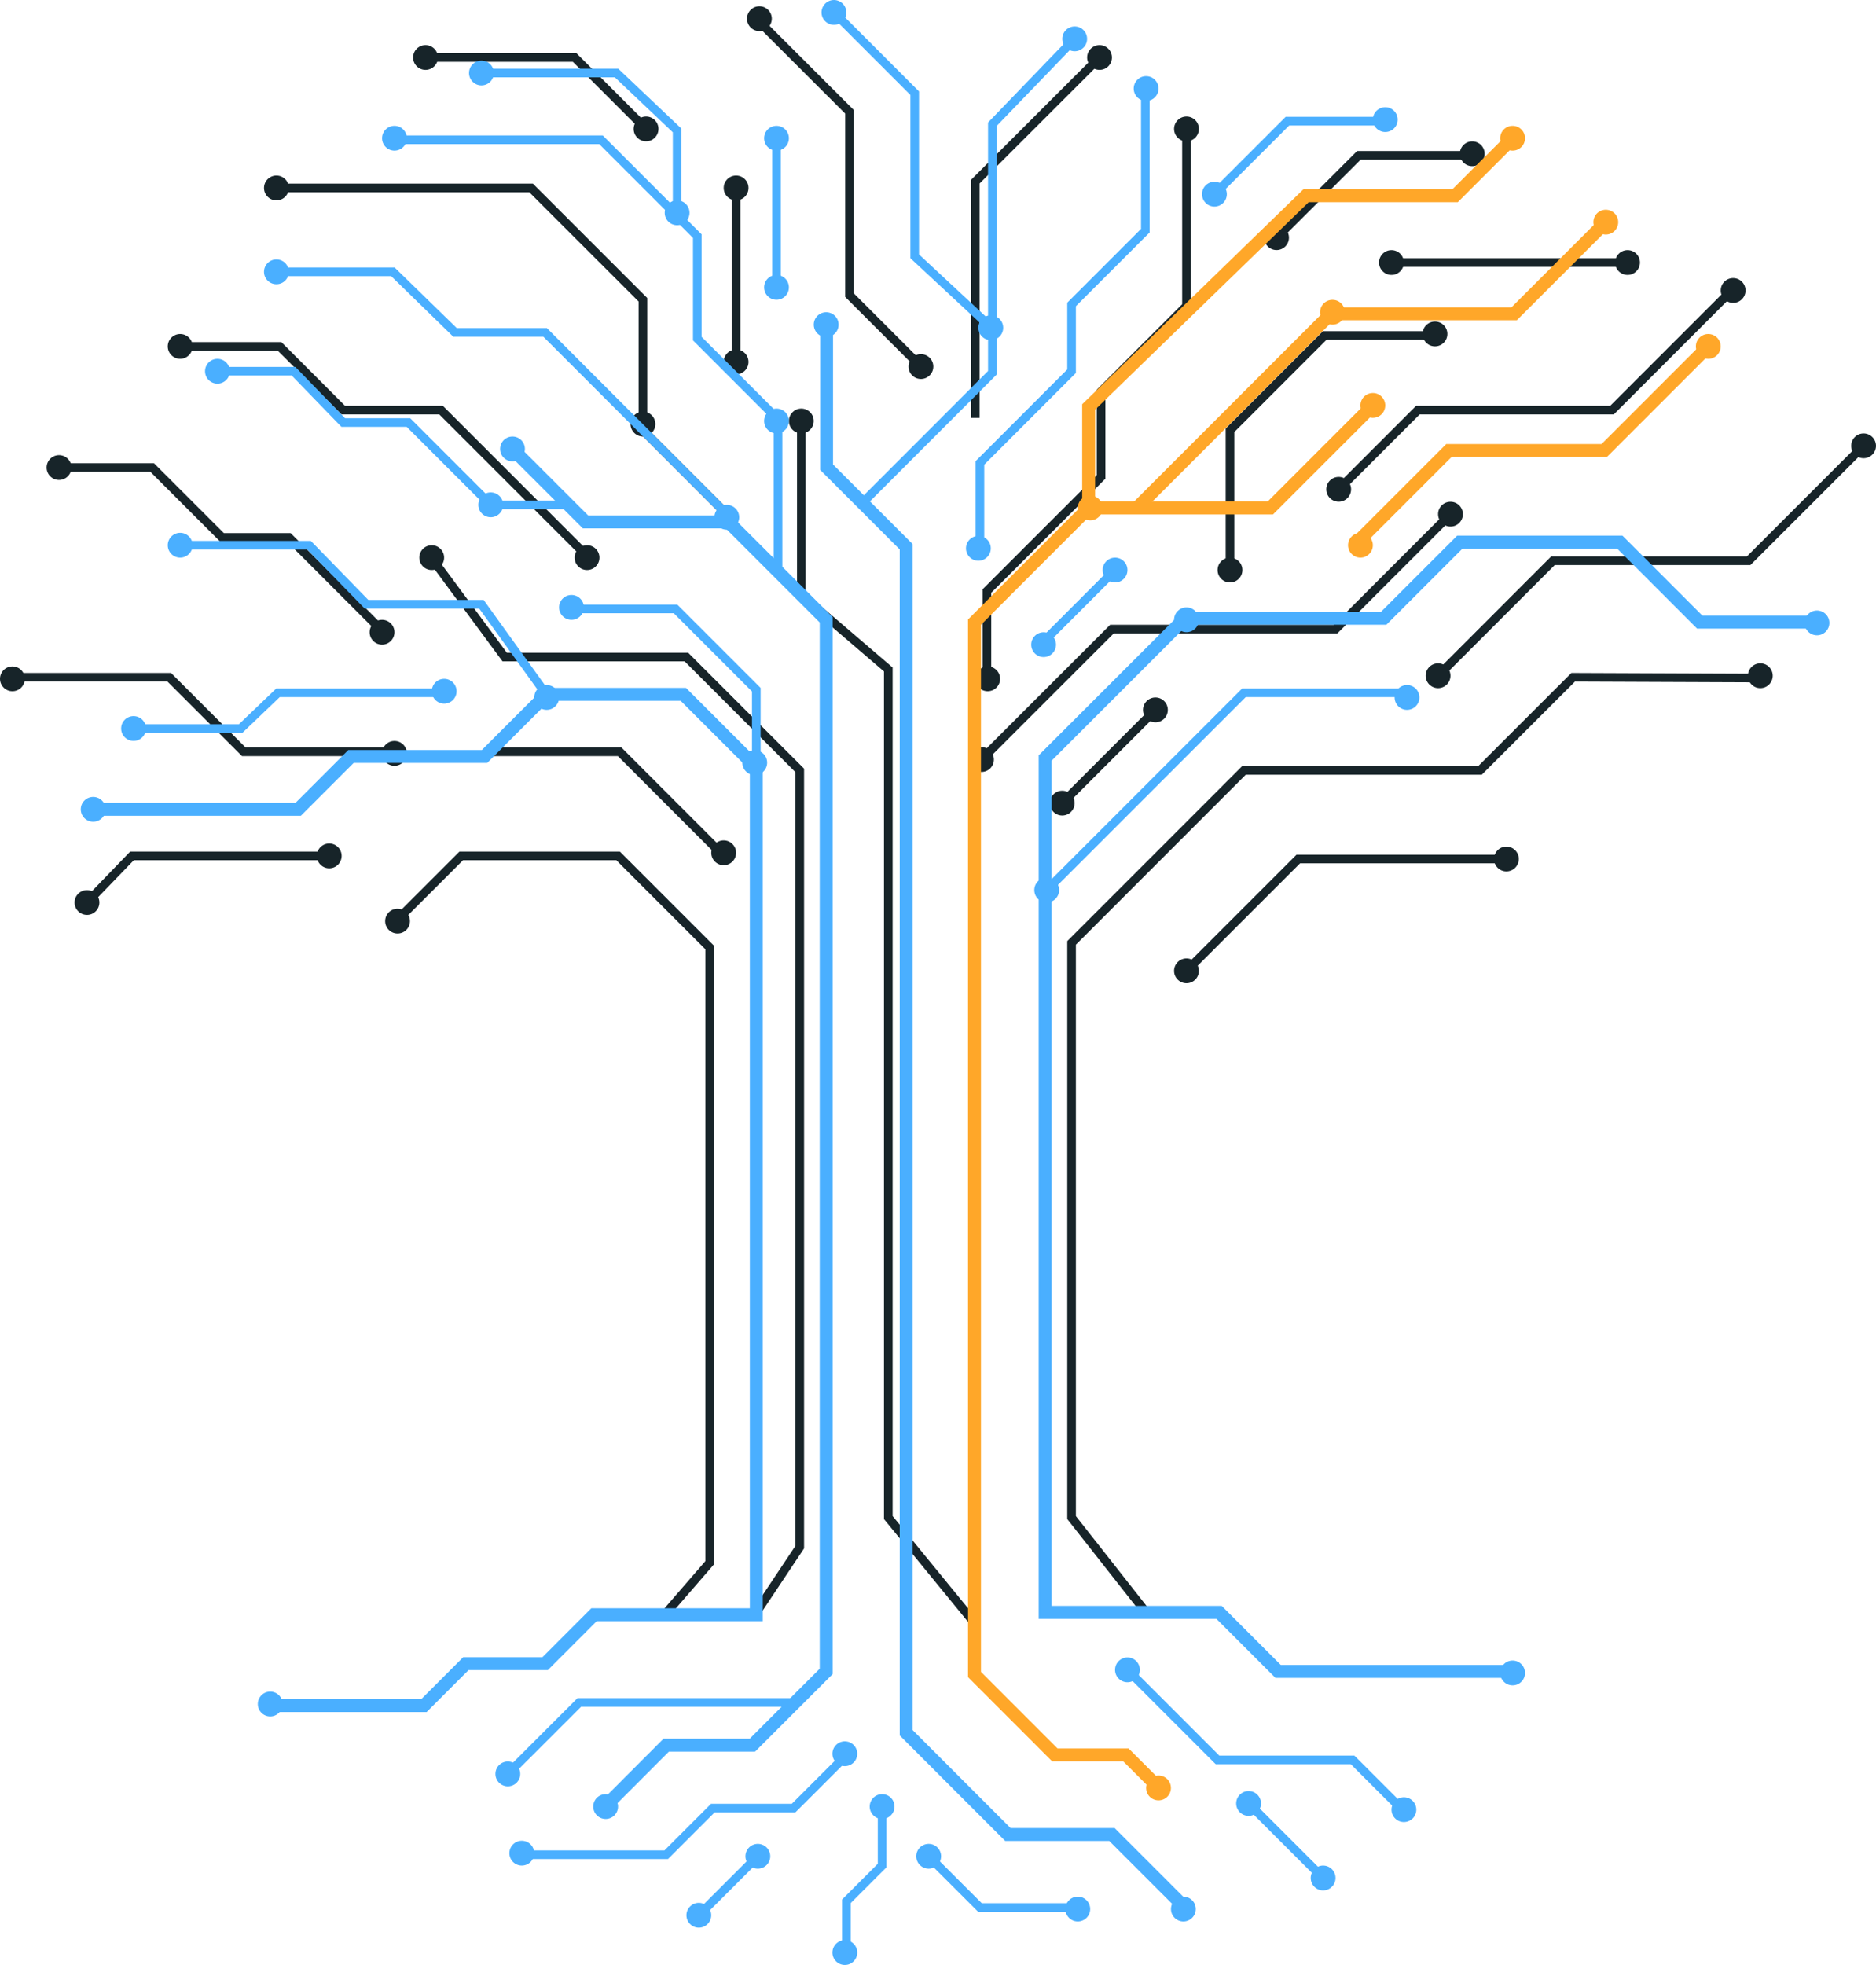 <svg xmlns="http://www.w3.org/2000/svg" viewBox="0 0 435.45 456"><defs><style>.cls-1,.cls-3,.cls-4,.cls-5{fill:none;stroke-miterlimit:10;}.cls-1{stroke:#172429;}.cls-1,.cls-3{stroke-width:2px;}.cls-2{fill:#172429;}.cls-3,.cls-4{stroke:#4aafff;}.cls-4,.cls-5{stroke-width:3px;}.cls-5{stroke:#ffa729;}.cls-6{fill:#4aafff;}.cls-7{fill:#ffa729;}</style></defs><title>Tree</title><g id="Layer_2" data-name="Layer 2"><g id="Up_Lines" data-name="Up Lines"><polyline class="cls-1" points="408.96 157.35 365.16 157.17 343.53 178.79 288.74 178.79 248.73 218.81 248.73 352.18 266.03 374.17"/><polyline class="cls-1" points="92.82 212.86 107.06 198.62 143.47 198.62 164.74 219.89 164.74 362.64 154.28 374.71"/><polyline class="cls-1" points="76.06 198.62 30.64 198.62 20.19 209.44"/><polyline class="cls-1" points="3.24 157.17 39.29 157.17 56.59 174.47 91.2 174.47"/><polyline class="cls-1" points="114.27 174.47 143.83 174.47 167.62 198.26"/><polyline class="cls-1" points="99.85 129.05 117.15 152.48 159.33 152.48 185.64 178.79 185.64 359.03 175.19 374.71"/><polyline class="cls-1" points="13.7 108.5 35.33 108.5 51.55 124.72 67.05 124.72 89.22 146.89"/><polyline class="cls-1" points="41.81 80.39 64.89 80.39 79.67 95.17 102.38 95.17 136.08 128.87"/><polyline class="cls-1" points="64.16 43.62 123.28 43.62 149.24 69.57 149.24 99.85 169.06 119.68"/><polyline class="cls-1" points="100.21 13.34 133.38 13.34 149.96 29.92"/><line class="cls-1" x1="170.86" y1="43.62" x2="170.86" y2="83.99"/><polyline class="cls-1" points="186 97.69 186 138.06 206.19 155.36 206.19 352.18 226.2 376.63"/><polyline class="cls-1" points="175.55 4.33 197.18 25.95 197.18 68.49 213.76 85.07"/><polyline class="cls-1" points="255.22 13.34 226.38 42.17 226.38 96.97"/><polyline class="cls-1" points="275.4 29.92 275.4 71.01 255.58 90.84 255.58 110.67 229.08 137.16 229.08 157.53"/><polyline class="cls-1" points="227.82 176.27 258.1 145.99 310.01 145.99 337.04 118.96"/><polyline class="cls-1" points="310.73 113.55 329.11 95.17 374.17 95.17 401.75 67.59"/><polyline class="cls-1" points="285.5 132.29 285.5 99.85 307.49 77.86 333.08 77.86"/><line class="cls-1" x1="321.54" y1="60.92" x2="377.78" y2="60.92"/><polyline class="cls-1" points="296.31 55.15 315.42 36.05 341.73 36.05"/><line class="cls-1" x1="246.56" y1="186.37" x2="267.83" y2="165.1"/><polyline class="cls-1" points="333.08 157.53 360.47 130.13 405.89 130.13 432.57 103.46"/><polyline class="cls-1" points="349.66 199.34 301.36 199.34 275.4 225.3"/><circle class="cls-2" cx="98.77" cy="13.34" r="2.88"/><circle class="cls-2" cx="149.96" cy="29.92" r="2.88"/><circle class="cls-2" cx="176.27" cy="4.33" r="2.88"/><circle class="cls-2" cx="170.86" cy="43.62" r="2.88"/><circle class="cls-2" cx="213.76" cy="85.07" r="2.88"/><circle class="cls-2" cx="186" cy="97.69" r="2.88"/><circle class="cls-2" cx="255.22" cy="13.34" r="2.88"/><circle class="cls-2" cx="275.4" cy="29.92" r="2.88"/><circle class="cls-2" cx="296.31" cy="55.15" r="2.88"/><circle class="cls-2" cx="341.73" cy="35.69" r="2.88"/><circle class="cls-2" cx="377.78" cy="60.92" r="2.88"/><circle class="cls-2" cx="322.98" cy="60.92" r="2.88"/><circle class="cls-2" cx="333.08" cy="77.5" r="2.88"/><circle class="cls-2" cx="285.5" cy="132.29" r="2.88"/><circle class="cls-2" cx="310.73" cy="113.55" r="2.88"/><circle class="cls-2" cx="402.29" cy="67.41" r="2.88"/><circle class="cls-2" cx="432.57" cy="103.46" r="2.88"/><circle class="cls-2" cx="333.8" cy="156.81" r="2.88"/><circle class="cls-2" cx="336.68" cy="119.32" r="2.88"/><circle class="cls-2" cx="408.6" cy="156.81" r="2.88"/><circle class="cls-2" cx="268.19" cy="164.74" r="2.88"/><circle class="cls-2" cx="275.4" cy="225.3" r="2.88"/><circle class="cls-2" cx="349.66" cy="199.34" r="2.88"/><circle class="cls-2" cx="246.56" cy="186.37" r="2.88"/><circle class="cls-2" cx="227.82" cy="176.27" r="2.88"/><circle class="cls-2" cx="229.26" cy="157.53" r="2.88"/><circle class="cls-2" cx="170.86" cy="83.99" r="2.88"/><circle class="cls-2" cx="64.16" cy="43.62" r="2.88"/><circle class="cls-2" cx="149.24" cy="98.41" r="2.88"/><circle class="cls-2" cx="41.82" cy="80.39" r="2.88"/><circle class="cls-2" cx="13.7" cy="108.5" r="2.88"/><circle class="cls-2" cx="88.68" cy="146.71" r="2.88"/><circle class="cls-2" cx="100.21" cy="129.41" r="2.88"/><circle class="cls-2" cx="136.26" cy="129.41" r="2.88"/><circle class="cls-2" cx="2.88" cy="157.53" r="2.88"/><circle class="cls-2" cx="20.19" cy="209.44" r="2.88"/><circle class="cls-2" cx="76.42" cy="198.62" r="2.88"/><circle class="cls-2" cx="92.28" cy="213.76" r="2.88"/><circle class="cls-2" cx="167.98" cy="197.9" r="2.88"/><circle class="cls-2" cx="91.56" cy="174.83" r="2.88"/><polyline class="cls-3" points="30.64 169.06 55.87 169.06 64.53 160.77 102.73 160.77"/><polyline class="cls-3" points="41.45 126.53 71.73 126.53 85.07 140.22 111.75 140.22 126.53 160.77"/><polyline class="cls-3" points="133.01 141.31 156.81 141.31 175.55 160.05 175.55 179.16"/><polyline class="cls-3" points="50.11 86.15 68.13 86.15 79.67 98.05 94.81 98.05 113.91 117.15 131.93 117.15"/><polyline class="cls-4" points="119.32 104.54 135.9 121.12 169.06 121.12 191.77 143.83 191.77 387.87 174.65 404.99 154.64 404.99 140.5 419.14"/><polyline class="cls-3" points="121.48 430.41 154.64 430.41 165.46 419.59 184.2 419.59 196.46 407.34"/><line class="cls-3" x1="163.29" y1="443.38" x2="175.91" y2="430.77"/><polyline class="cls-3" points="117.15 412.38 134.46 395.08 184.56 395.08"/><polyline class="cls-4" points="62.36 395.8 98.41 395.8 108.14 386.07 126.53 386.07 137.88 374.71 175.55 374.71 175.55 349.3 175.55 178.07 158.61 161.13 126.89 161.13 112.47 175.55 81.47 175.55 69.21 187.81 20.91 187.81"/><polyline class="cls-3" points="196.46 454.92 196.46 441.22 204.75 432.93 204.75 418.87"/><polyline class="cls-3" points="215.92 431.13 227.46 442.66 251.25 442.66"/><polyline class="cls-4" points="275.04 442.66 258.1 425.72 233.95 425.72 210.34 402.11 210.34 126.89 191.86 108.41 191.86 75.7"/><polyline class="cls-3" points="64.53 63.08 91.2 63.08 105.62 77.14 126.53 77.14 169.42 120.04"/><polyline class="cls-3" points="91.2 32.44 139.5 32.44 161.85 54.79 161.85 78.58 180.6 97.33 180.6 132.64"/><line class="cls-3" x1="180.24" y1="32.44" x2="180.24" y2="67.05"/><polyline class="cls-3" points="193.94 3.24 212.32 21.63 212.32 59.48 230.43 76.33"/><polyline class="cls-3" points="249.45 9.01 230.34 28.84 230.34 86.51 200.24 116.62"/><polyline class="cls-3" points="227.46 126.89 227.46 107.42 248.73 86.15 248.73 70.65 265.85 53.53 265.85 22.35"/><polyline class="cls-3" points="281.53 45.42 298.83 28.12 321.18 28.12"/><polyline class="cls-5" points="351.1 32.08 337.76 45.42 303.16 45.42 252.69 94.44 252.69 117.88"/><polyline class="cls-5" points="263.87 117.88 308.93 72.82 351.46 72.82 372.37 51.91"/><polyline class="cls-5" points="318.3 94.44 294.87 117.88 252.69 117.88 226.2 144.37 226.2 388.59 244.85 407.25 261.34 407.25 269.32 415.22"/><line class="cls-3" x1="290.18" y1="418.87" x2="307.12" y2="435.81"/><polyline class="cls-3" points="262.06 387.87 282.61 408.42 313.97 408.42 325.69 420.13"/><polyline class="cls-4" points="351.46 387.87 296.67 387.87 282.97 374.17 242.6 374.17 242.6 175.91 275.04 143.47 321.18 143.47 338.85 125.81 375.98 125.81 394.54 144.37 422.12 144.37"/><polyline class="cls-3" points="242.6 206.91 288.74 160.77 326.59 160.77"/><polyline class="cls-5" points="314.69 126.17 336.32 104.54 372.37 104.54 396.52 80.39"/><line class="cls-3" x1="241.16" y1="149.96" x2="258.82" y2="132.29"/><circle class="cls-6" cx="21.63" cy="187.81" r="2.88"/><circle class="cls-6" cx="31" cy="169.06" r="2.88"/><circle class="cls-6" cx="103.1" cy="160.41" r="2.88"/><circle class="cls-6" cx="126.89" cy="161.85" r="2.88"/><circle class="cls-6" cx="132.65" cy="140.95" r="2.88"/><circle class="cls-6" cx="175.19" cy="176.99" r="2.88"/><circle class="cls-6" cx="41.82" cy="126.53" r="2.88"/><circle class="cls-6" cx="50.47" cy="86.15" r="2.88"/><circle class="cls-6" cx="118.96" cy="104.18" r="2.88"/><circle class="cls-6" cx="64.16" cy="63.08" r="2.88"/><circle class="cls-6" cx="91.56" cy="32.08" r="2.88"/><circle class="cls-6" cx="180.24" cy="97.69" r="2.88"/><circle class="cls-6" cx="180.24" cy="66.69" r="2.88"/><circle class="cls-6" cx="191.77" cy="75.34" r="2.88"/><circle class="cls-6" cx="180.24" cy="32.08" r="2.88"/><circle class="cls-6" cx="157.17" cy="49.38" r="2.88"/><circle class="cls-6" cx="111.75" cy="16.94" r="2.88"/><circle class="cls-6" cx="193.57" cy="2.88" r="2.88"/><circle class="cls-6" cx="229.98" cy="76.06" r="2.88"/><circle class="cls-6" cx="249.45" cy="9.01" r="2.88"/><circle class="cls-6" cx="227.1" cy="127.25" r="2.88"/><circle class="cls-6" cx="266.03" cy="20.55" r="2.88"/><circle class="cls-6" cx="281.89" cy="45.06" r="2.88"/><circle class="cls-6" cx="321.54" cy="27.76" r="2.88"/><circle class="cls-6" cx="275.4" cy="143.83" r="2.88"/><circle class="cls-6" cx="258.82" cy="132.29" r="2.88"/><circle class="cls-7" cx="318.66" cy="94.08" r="2.88"/><circle class="cls-7" cx="309.29" cy="72.46" r="2.88"/><circle class="cls-7" cx="253.05" cy="117.88" r="2.88"/><circle class="cls-7" cx="351.1" cy="32.08" r="2.88"/><circle class="cls-7" cx="372.73" cy="51.55" r="2.88"/><circle class="cls-7" cx="396.52" cy="80.39" r="2.88"/><circle class="cls-7" cx="315.78" cy="126.53" r="2.88"/><circle class="cls-7" cx="268.91" cy="414.91" r="2.88"/><circle class="cls-6" cx="326.59" cy="161.85" r="2.88"/><circle class="cls-6" cx="242.96" cy="206.55" r="2.88"/><circle class="cls-6" cx="351.1" cy="388.23" r="2.88"/><circle class="cls-6" cx="261.7" cy="387.51" r="2.88"/><circle class="cls-6" cx="325.87" cy="419.95" r="2.88"/><circle class="cls-6" cx="289.82" cy="418.51" r="2.88"/><circle class="cls-6" cx="307.12" cy="435.81" r="2.88"/><circle class="cls-6" cx="274.68" cy="443.02" r="2.88"/><circle class="cls-6" cx="250.17" cy="443.02" r="2.88"/><circle class="cls-6" cx="215.56" cy="430.77" r="2.88"/><circle class="cls-6" cx="204.75" cy="419.23" r="2.88"/><circle class="cls-6" cx="196.1" cy="453.12" r="2.88"/><circle class="cls-6" cx="175.91" cy="430.77" r="2.88"/><circle class="cls-6" cx="162.21" cy="444.46" r="2.88"/><circle class="cls-6" cx="196.1" cy="406.98" r="2.88"/><circle class="cls-6" cx="121.12" cy="430.05" r="2.88"/><circle class="cls-6" cx="140.58" cy="419.23" r="2.88"/><circle class="cls-6" cx="117.88" cy="411.66" r="2.88"/><circle class="cls-6" cx="62.72" cy="395.44" r="2.88"/><circle class="cls-6" cx="242.24" cy="149.6" r="2.88"/><circle class="cls-6" cx="421.75" cy="144.55" r="2.88"/><circle class="cls-6" cx="168.7" cy="120.04" r="2.88"/><circle class="cls-6" cx="113.91" cy="117.15" r="2.88"/><polyline class="cls-3" points="112.11 16.94 143.11 16.94 157.17 30.28 157.17 49.38"/></g></g></svg>